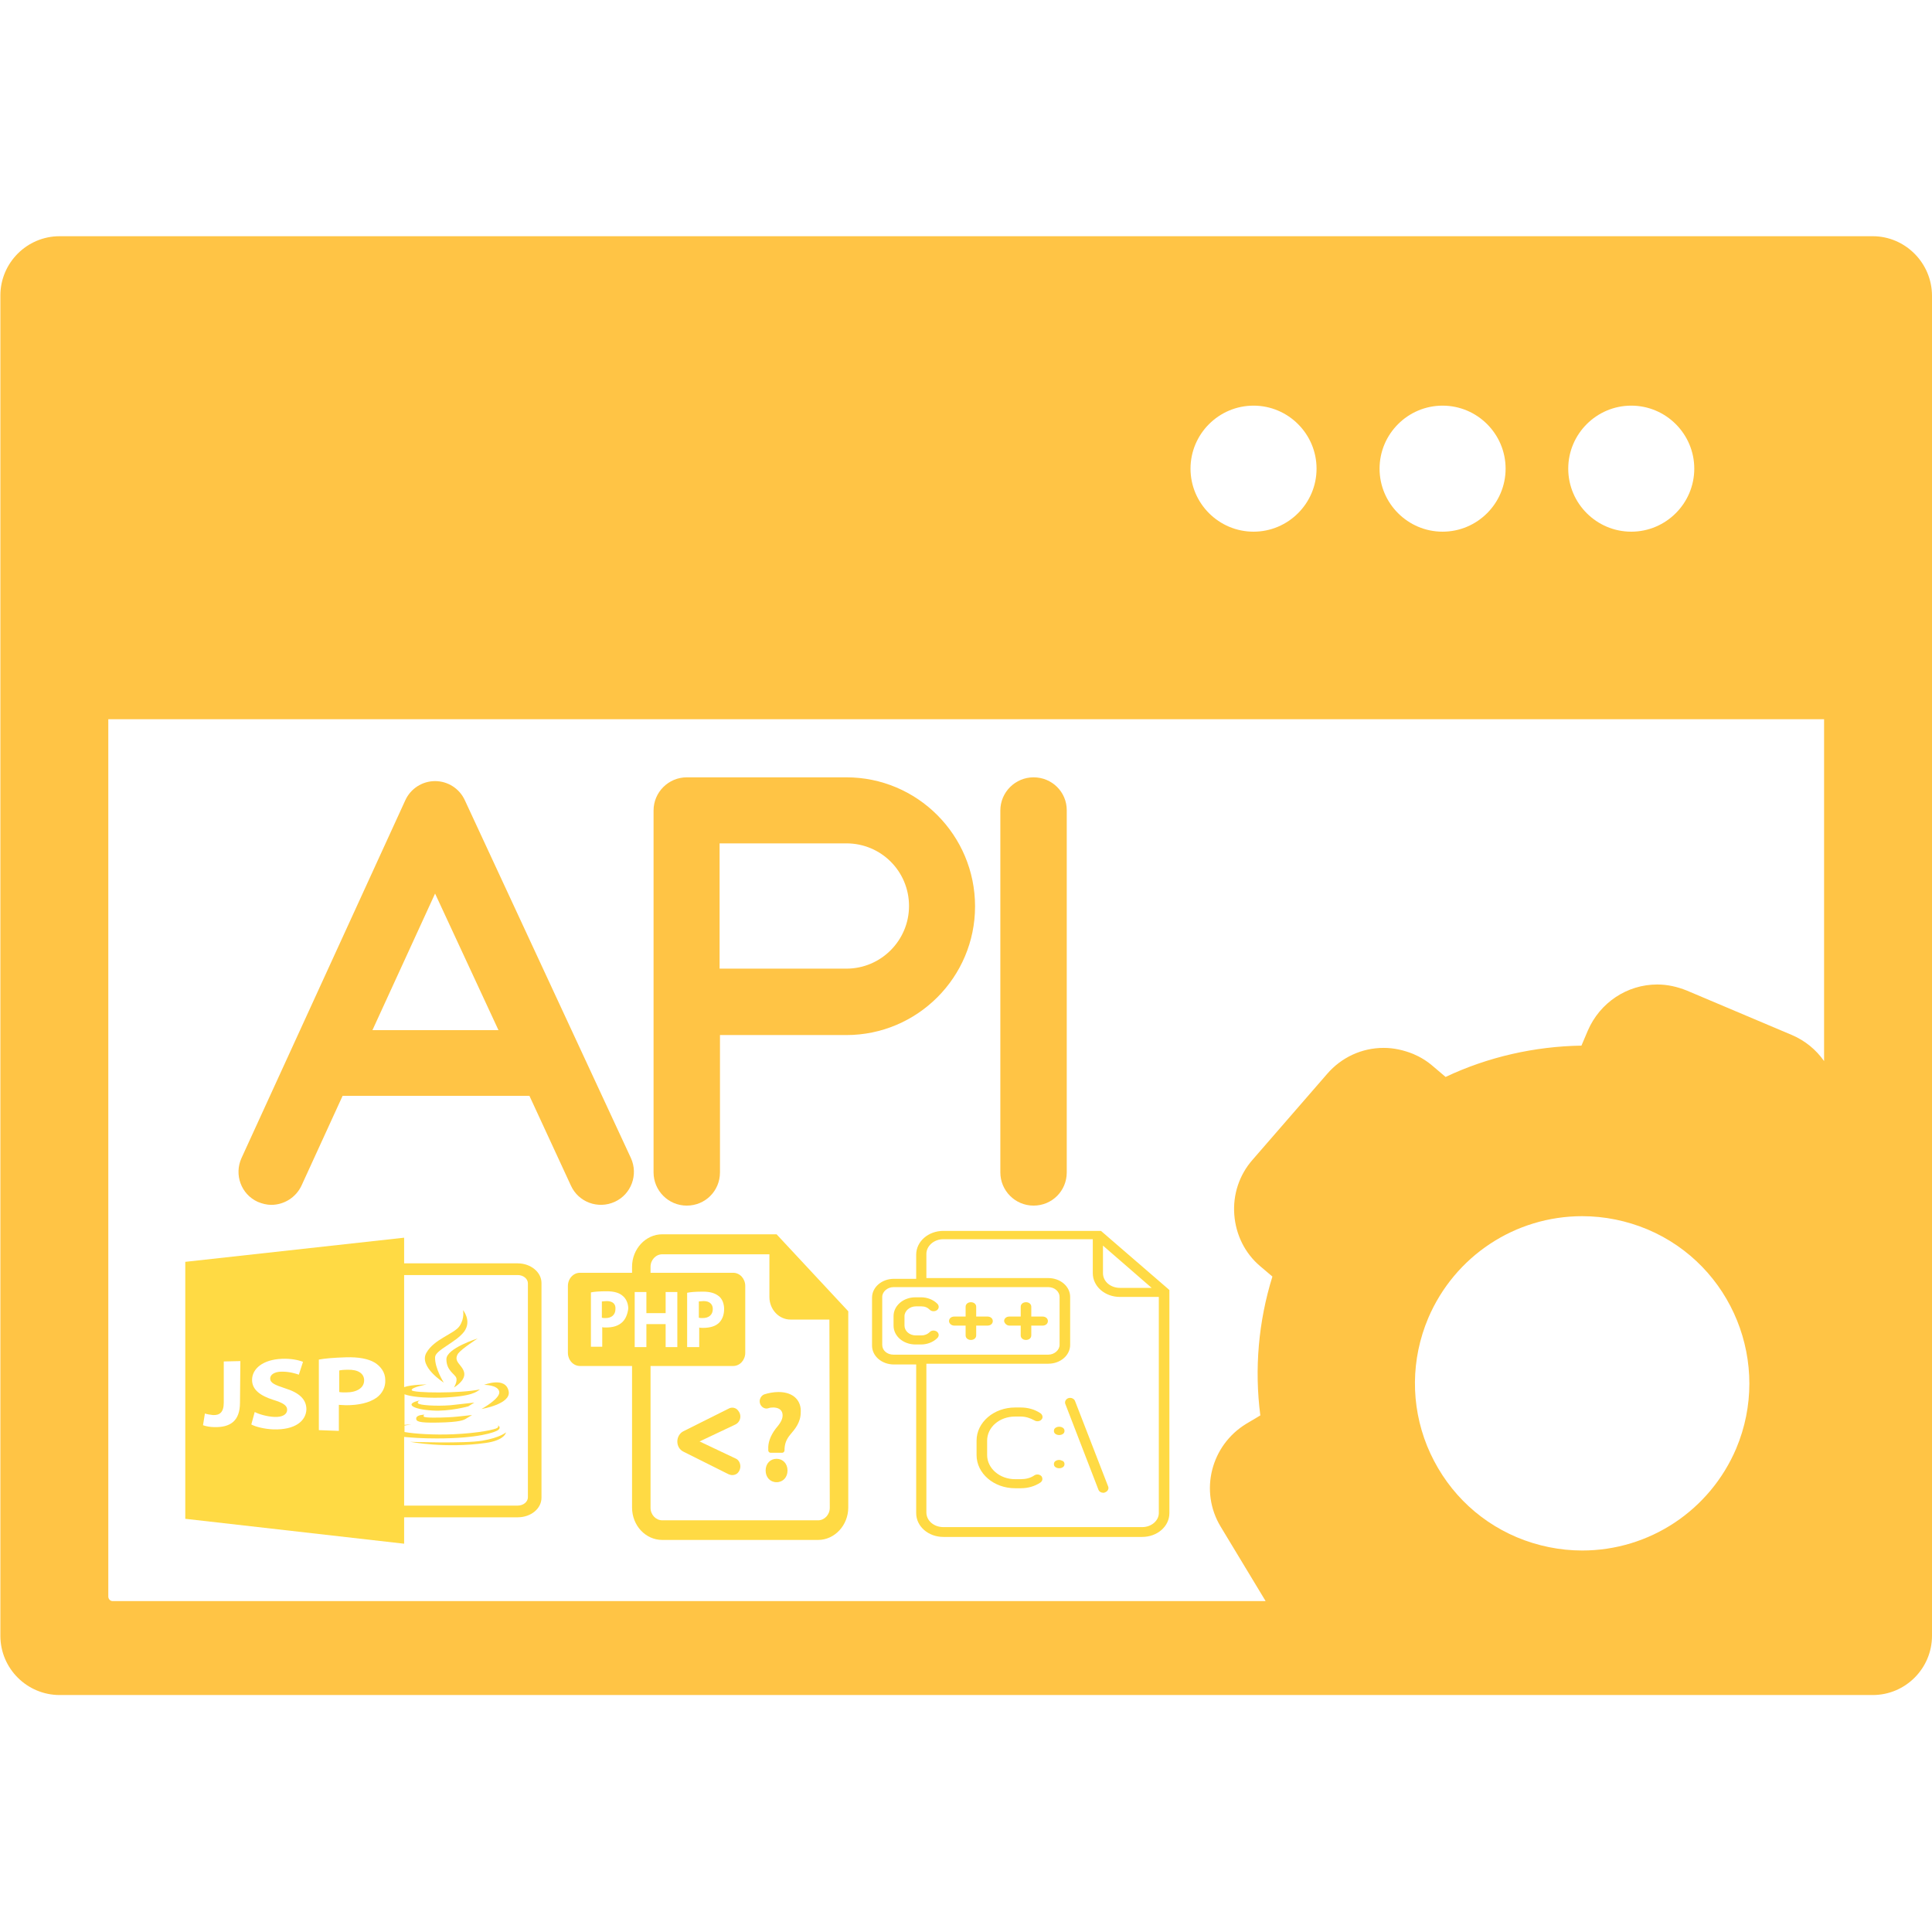 <?xml version="1.0" encoding="utf-8"?>
<!-- Generator: Adobe Illustrator 19.0.0, SVG Export Plug-In . SVG Version: 6.00 Build 0)  -->
<svg version="1.1" id="Capa_1" xmlns="http://www.w3.org/2000/svg" xmlns:xlink="http://www.w3.org/1999/xlink" x="0px" y="0px"
	 viewBox="-223 -156 512 512" style="enable-background:new -223 -156 512 512;" xml:space="preserve">
<style type="text/css">
	.st0{fill:#FFC445;}
	.st1{fill:#FFDA44;}
</style>
<g>
	<path class="st0" d="M-99.8,56.1c-1.4-3.1-4.5-5.1-7.9-5.1c0,0,0,0,0,0c-3.4,0-6.5,2-7.9,5.1l-43.4,94.8c-2,4.4-0.1,9.6,4.3,11.6
		c1.2,0.5,2.4,0.8,3.6,0.8c3.3,0,6.5-1.9,8-5.1l10.9-23.8h49.5l11,23.8c2,4.4,7.2,6.3,11.6,4.3c4.4-2,6.3-7.2,4.3-11.6L-99.8,56.1z
		 M-124.3,117l16.6-36.2l16.8,36.2H-124.3z"/>
	<path class="st0" d="M1.3,50H-41c-4.8,0-8.8,3.9-8.8,8.8v95.9c0,4.8,3.9,8.8,8.8,8.8s8.8-3.9,8.8-8.8v-36.4H1.3
		c18.8,0,34.1-15.3,34.1-34.1C35.4,65.3,20.1,50,1.3,50z M1.3,100.7h-33.6V67.5H1.3c9.2,0,16.6,7.4,16.6,16.6
		C17.9,93.2,10.5,100.7,1.3,100.7z"/>
	<path class="st0" d="M50.9,50c-4.8,0-8.8,3.9-8.8,8.8v95.9c0,4.8,3.9,8.8,8.8,8.8s8.8-3.9,8.8-8.8V58.7C59.7,53.9,55.8,50,50.9,50z
		"/>
	<path class="st0" d="M273.3-93.4h-480.5c-8.7,0-15.7,7.1-15.7,15.7v355.2c0,8.7,7.1,15.7,15.7,15.7h480.5c8.7,0,15.7-7.1,15.7-15.7
		V-77.6C289-86.3,281.9-93.4,273.3-93.4z M155.5,193.3c7-16.4,23-27,40.8-27c5.9,0,11.8,1.2,17.3,3.5c22.5,9.5,33,35.6,23.5,58.1
		c-7,16.4-23,27-40.8,27c0,0,0,0,0,0c-5.9,0-11.8-1.2-17.3-3.5c-10.9-4.6-19.3-13.2-23.8-24.2C150.8,216.3,150.9,204.2,155.5,193.3z
		 M209.3-48.5c9.2,0,16.7,7.5,16.7,16.7c0,9.2-7.5,16.7-16.7,16.7c-9.2,0-16.7-7.5-16.7-16.7C192.6-41,200.1-48.5,209.3-48.5z
		 M159.3-48.5c9.2,0,16.7,7.5,16.7,16.7c0,9.2-7.5,16.7-16.7,16.7c-9.2,0-16.7-7.5-16.7-16.7C142.6-41,150.1-48.5,159.3-48.5z
		 M109.2-48.5c9.2,0,16.7,7.5,16.7,16.7c0,9.2-7.5,16.7-16.7,16.7c-9.2,0-16.7-7.5-16.7-16.7C92.5-41,100-48.5,109.2-48.5z
		 M-194.3,267.1V34.6h454.7v90.6c-2.1-3-5-5.4-8.5-6.9L224,106.5c-2.5-1-5.1-1.6-7.8-1.6c-8,0-15.2,4.8-18.4,12.2l-1.7,4
		c-12.4,0.2-24.8,3-36,8.3l-3.3-2.8c-1.6-1.4-3.4-2.5-5.3-3.3c-2.5-1-5.1-1.6-7.8-1.6c-5.8,0-11.2,2.5-15,6.9l-19.8,22.8
		c-3.5,4-5.2,9.2-4.8,14.5c0.4,5.3,2.8,10.2,6.8,13.6l3.3,2.8c-3.7,11.9-4.8,24.5-3.2,36.8l-3.7,2.2c-9.4,5.7-12.5,17.9-6.8,27.3
		l11.9,19.7H-193C-193.7,268.4-194.3,267.8-194.3,267.1z"/>
</g>
<g>
	<g>
		<path class="st1" d="M-130.9,207c-1.1,0-1.9,0.1-2.2,0.2v5.7c0.5,0.1,1,0.1,1.8,0.1c2.9,0,4.8-1.2,4.8-3.2
			C-126.5,208-128.1,206.9-130.9,207z"/>
		<path class="st1" d="M-85.8,178.8h-29.7c-0.1,0-0.3,0-0.4,0V172l-58,6.4v68.1l58,6.6v-7c0.1,0,0.3,0,0.4,0h29.7
			c3.5,0,6.3-2.3,6.3-5.2V184C-79.5,181.1-82.4,178.8-85.8,178.8z M-159.4,215.7c0,5-2.7,6.6-6.8,6.5c-1,0-2.2-0.2-3-0.5l0.5-3.1
			c0.6,0.2,1.3,0.3,2.1,0.4c1.8,0.1,2.9-0.7,2.9-3.3v-10.9l4.4-0.1L-159.4,215.7L-159.4,215.7z M-150.6,222.8
			c-2.4-0.1-4.7-0.7-5.8-1.3l0.9-3.3c1.2,0.6,3.2,1.2,5.2,1.3c2.2,0.1,3.4-0.7,3.4-1.9c0-1.1-1-1.8-3.6-2.6
			c-3.5-1.1-5.7-2.7-5.7-5.3c0-3,2.9-5.4,7.9-5.6c2.4-0.1,4.3,0.3,5.6,0.8l-1.1,3.4c-0.9-0.3-2.4-0.8-4.5-0.8
			c-2.1,0-3.1,0.9-3.1,1.8c0,1.2,1.2,1.7,3.9,2.6c3.9,1.2,5.7,3,5.7,5.6C-141.9,220.5-144.7,223-150.6,222.8z M-123.2,214.4
			c-2,1.4-4.8,2-8.1,2c-0.7,0-1.4-0.1-1.9-0.1v6.9l-5.3-0.2v-18.7c1.6-0.3,3.9-0.5,7.2-0.6c3.4-0.1,5.9,0.4,7.6,1.4
			c1.6,1,2.8,2.6,2.8,4.6C-120.8,211.6-121.7,213.3-123.2,214.4z M-83.1,240.8c0,1.2-1.2,2.2-2.7,2.2h-29.7c-0.1,0-0.3,0-0.4,0
			v-18.2c2,0.2,4.8,0.4,8.7,0.4c10.8,0,15.5-1.6,16.3-2.3c0.8-0.7-0.2-1.2-0.2-1.2s0.4,0.3-0.1,0.7c-0.5,0.4-4.8,1.4-11.8,1.7
			c-4.9,0.2-10-0.1-12.8-0.6v-1.7c0.9-0.2,1.8-0.3,1.8-0.3c-0.2,0-0.9,0-1.8,0.1v-8.1c1.6,0.6,4.8,1,9.6,0.9
			c8.5-0.3,9.5-1.6,10.4-2.2c-4.9,1.1-18,1-18.1,0.2c-0.1-0.8,4-1.5,4-1.5s-4,0-6,0.7v-29.7c0.1,0,0.3,0,0.4,0h29.7
			c1.5,0,2.7,1,2.7,2.2L-83.1,240.8L-83.1,240.8z"/>
		<path class="st1" d="M-100,196.9c2.1-2.9-0.3-5.7-0.3-5.7s0.5,2.1-0.9,4.2c-1.4,2.1-6.7,3.4-8.8,7.1c-2.1,3.7,4.6,7.9,4.6,7.9
			s-2.4-3.8-2.3-6.7C-107.7,201.8-102.2,199.8-100,196.9z"/>
		<path class="st1" d="M-96.4,198.7c0,0-8.3,2.6-8.3,5.5c0,3,2.2,3.9,2.6,4.9c0.4,1-0.6,2.6-0.6,2.6s3.2-1.8,2.7-4
			c-0.5-2.1-3-2.8-1.6-5C-100.6,201.4-96.4,198.7-96.4,198.7z"/>
		<path class="st1" d="M-94.7,211c0,0,3.7,0,4,1.8c0.4,1.8-4.7,4.6-4.7,4.6s7.9-1.3,7.2-4.7C-89,208.7-94.7,211-94.7,211z"/>
		<path class="st1" d="M-112.2,215.9c-0.4-0.5,0.6-0.8,0.6-0.8c-4.5,0.9-2,2.4,3.2,2.7c4.5,0.3,9.5-1.1,9.5-1.1l1.6-1
			c0,0-3.6,0.4-6.3,0.7C-107.4,216.7-111.9,216.4-112.2,215.9z"/>
		<path class="st1" d="M-110.7,219.4c-0.2-0.3,0.2-0.5,0.2-0.5s-2,0-2.2,0.9c-0.1,0.9,0.6,1.3,5.7,1.2c6-0.1,7-0.7,7.6-1.1l1.5-0.9
			c-3.9,0.4-4.2,0.5-6.4,0.6C-106.6,219.7-110.5,219.8-110.7,219.4z"/>
		<path class="st1" d="M-95.2,225.8c-4.7,0.8-19.1,0.3-19.1,0.3s9.3,1.8,20,0.3c5.1-0.7,5.4-2.8,5.4-2.8S-90.5,225-95.2,225.8z"/>
	</g>
	<g>
	</g>
	<g>
	</g>
	<g>
	</g>
	<g>
	</g>
	<g>
	</g>
	<g>
	</g>
	<g>
	</g>
	<g>
	</g>
	<g>
	</g>
	<g>
	</g>
	<g>
	</g>
	<g>
	</g>
	<g>
	</g>
	<g>
	</g>
	<g>
	</g>
</g>
<g>
	<g>
		<path class="st1" d="M-62.2,188.8c-0.6,0-1,0.1-1.3,0.1v4.3c0.3,0.1,0.6,0.1,1,0.1c1.6,0,2.6-0.9,2.6-2.4
			C-59.8,189.6-60.6,188.8-62.2,188.8z"/>
		<path class="st1" d="M-34.1,190.9c0-1.3-0.9-2.1-2.4-2.1c-0.6,0-1.1,0.1-1.3,0.1v4.3c0.3,0.1,0.6,0.1,1,0.1
			C-35.1,193.3-34.1,192.4-34.1,190.9z"/>
		<path class="st1" d="M-17.2,171.1h-30.3c-4.4,0-8,3.9-8,8.6v1.6h-13.8c-1.8,0-3.2,1.6-3.2,3.5v17.7c0,1.9,1.4,3.5,3.2,3.5h13.8
			v37.5c0,4.8,3.6,8.6,8,8.6h41.3c4.4,0,8-3.9,8-8.6v-52L-17.2,171.1z M-58,194.3c-1.1,1.1-2.6,1.5-4.4,1.5c-0.4,0-0.8,0-1-0.1v5.2
			h-3v-14.4c0.9-0.2,2.3-0.3,4.2-0.3c1.9,0,3.3,0.4,4.2,1.2c0.9,0.7,1.5,2,1.5,3.4C-56.7,192.3-57.2,193.5-58,194.3z M-46.6,192
			v-5.6h3.1V201h-3.1v-6.1h-5.1v6.1h-3.1v-14.6h3.1v5.6C-51.7,192-46.6,192-46.6,192z M-6.2,246.9h-41.3c-1.7,0-3.1-1.5-3.1-3.3V206
			h21.9c1.8,0,3.2-1.6,3.2-3.5v-17.7c0-1.9-1.4-3.5-3.2-3.5h-21.9v-1.6c0-1.8,1.4-3.3,3.1-3.3l28.4,0v11.3c0,3.3,2.5,6,5.6,6l10.3,0
			l0.1,49.9C-3.1,245.4-4.5,246.9-6.2,246.9z M-40.9,201v-14.4c0.9-0.2,2.3-0.3,4.2-0.3c1.9,0,3.2,0.4,4.2,1.2
			c0.9,0.7,1.4,2,1.4,3.4c0,1.4-0.4,2.6-1.2,3.5c-1,1.1-2.6,1.5-4.4,1.5c-0.4,0-0.8,0-1-0.1v5.2L-40.9,201L-40.9,201z"/>
		<path class="st1" d="M-26.8,219.4c0-0.8-0.4-1.5-1-2c-0.6-0.4-1.4-0.5-2.1-0.1l-12,6c-1,0.5-1.6,1.6-1.6,2.7
			c0,1.2,0.6,2.2,1.6,2.7l12,6c0.7,0.3,1.4,0.3,2.1-0.1c0.6-0.4,1-1.2,1-2c0-0.9-0.5-1.8-1.3-2.1l-9.5-4.5l9.5-4.5
			C-27.3,221.1-26.8,220.3-26.8,219.4z"/>
		<path class="st1" d="M-16.7,212.9c-1.4,0-2.7,0.3-3.7,0.6c-0.9,0.3-1.5,1.4-1.2,2.4c0.3,1,1.3,1.6,2.2,1.3
			c0.5-0.2,1.1-0.2,1.5-0.2c1.6,0.1,2.3,0.9,2.3,2.1c0,1.2-0.8,2.3-1.9,3.6c-1.4,1.9-2,3.7-1.9,5.4l0,0.3c0,0.3,0.3,0.6,0.6,0.6h3.1
			c0.3,0,0.6-0.3,0.6-0.6c0-1.6,0.4-2.9,1.6-4.3c1.2-1.4,2.7-3.2,2.7-5.8C-10.6,215.4-12.5,212.9-16.7,212.9z"/>
		<path class="st1" d="M-17.2,230.6c-1.7,0-2.9,1.3-2.9,3.1c0,1.8,1.2,3.1,2.9,3.1c1.7,0,2.9-1.3,2.9-3.1
			C-14.3,231.9-15.5,230.6-17.2,230.6z"/>
	</g>
	<g>
	</g>
	<g>
	</g>
	<g>
	</g>
	<g>
	</g>
	<g>
	</g>
	<g>
	</g>
	<g>
	</g>
	<g>
	</g>
	<g>
	</g>
	<g>
	</g>
	<g>
	</g>
	<g>
	</g>
	<g>
	</g>
	<g>
	</g>
	<g>
	</g>
</g>
<g>
	<g>
		<path class="st1" d="M86.9,186.3C86.9,186.3,86.9,186.3,86.9,186.3c0-0.1,0-0.1,0-0.1c0,0,0-0.1,0-0.1c0,0,0,0,0,0
			c0,0,0-0.1,0-0.1c0,0,0,0,0,0c0,0,0-0.1,0-0.1c0,0,0,0,0,0c0,0,0-0.1-0.1-0.1c0,0,0,0,0,0c0,0,0,0-0.1-0.1c0,0,0,0,0,0
			c0,0-0.1-0.1-0.1-0.1l-17.6-15.2c0,0-0.1-0.1-0.1-0.1c0,0,0,0,0,0c0,0-0.1,0-0.1-0.1c0,0,0,0,0,0c0,0-0.1,0-0.1,0c0,0,0,0,0,0
			c0,0-0.1,0-0.1,0c0,0,0,0,0,0c0,0-0.1,0-0.1,0c0,0,0,0,0,0c0,0-0.1,0-0.1,0c0,0,0,0,0,0c0,0-0.1,0-0.1,0c0,0-0.1,0-0.1,0H27
			c-4,0-7.2,2.8-7.2,6.3v6.4h-5.9c-3.2,0-5.8,2.2-5.8,5v12.7c0,2.8,2.6,5,5.8,5h5.9v39.4c0,3.5,3.2,6.3,7.2,6.3h52.7
			c4,0,7.2-2.8,7.2-6.3v-58.3C86.9,186.4,86.9,186.4,86.9,186.3z M69.3,174.1l12.9,11.2h-8.4c-2.5,0-4.5-1.7-4.5-3.9V174.1z
			 M10.8,200.4v-12.7c0-1.4,1.4-2.6,3-2.6h41c1.7,0,3,1.2,3,2.6v12.7c0,1.4-1.4,2.6-3,2.6H21.1c0,0,0,0,0,0c0,0,0,0,0,0h-7.3
			C12.1,203,10.8,201.9,10.8,200.4z M79.7,248.7H27c-2.5,0-4.5-1.7-4.5-3.9v-39.4h32.3c3.2,0,5.8-2.2,5.8-5v-12.7c0-2.8-2.6-5-5.8-5
			H22.5v-6.4c0-2.1,2-3.9,4.5-3.9h39.6v9c0,3.5,3.2,6.3,7.2,6.3h10.3v57.1C84.2,246.9,82.2,248.7,79.7,248.7z"/>
		<path class="st1" d="M57.7,222.1c-0.4,0-0.7,0.1-1,0.3c-0.3,0.2-0.4,0.5-0.4,0.8c0,0.3,0.1,0.6,0.4,0.8c0.3,0.2,0.6,0.3,1,0.3
			s0.7-0.1,1-0.3c0.3-0.2,0.4-0.5,0.4-0.8c0-0.3-0.1-0.6-0.4-0.8C58.4,222.2,58.1,222.1,57.7,222.1z"/>
		<path class="st1" d="M57.7,230.9c-0.4,0-0.7,0.1-1,0.3c-0.3,0.2-0.4,0.5-0.4,0.8s0.1,0.6,0.4,0.8c0.3,0.2,0.6,0.3,1,0.3
			s0.7-0.1,1-0.3c0.3-0.2,0.4-0.5,0.4-0.8s-0.1-0.6-0.4-0.8C58.4,231.1,58.1,230.9,57.7,230.9z"/>
		<path class="st1" d="M21.1,200.3c1.6,0,3.2-0.6,4.3-1.7c0.5-0.5,0.5-1.2-0.1-1.7c-0.6-0.4-1.4-0.4-1.9,0.1
			c-0.6,0.6-1.4,0.9-2.2,0.9h-1.5c-1.7,0-3-1.2-3-2.6v-2.5c0-1.4,1.4-2.6,3-2.6h1.5c0.9,0,1.6,0.3,2.2,0.9c0.5,0.5,1.4,0.5,1.9,0.1
			c0.6-0.4,0.6-1.2,0.1-1.7c-1.1-1.1-2.7-1.7-4.3-1.7h-1.5c-3.2,0-5.8,2.2-5.8,5v2.5c0,2.8,2.6,5,5.8,5H21.1z"/>
		<path class="st1" d="M29.9,195.3h3v2.6c0,0.7,0.6,1.2,1.4,1.2c0.8,0,1.4-0.5,1.4-1.2v-2.6h3c0.8,0,1.4-0.5,1.4-1.2
			c0-0.7-0.6-1.2-1.4-1.2h-3v-2.6c0-0.7-0.6-1.2-1.4-1.2c-0.8,0-1.4,0.5-1.4,1.2v2.6h-3c-0.8,0-1.4,0.5-1.4,1.2
			C28.5,194.7,29.1,195.3,29.9,195.3z"/>
		<path class="st1" d="M44.5,195.3h3v2.6c0,0.7,0.6,1.2,1.4,1.2s1.4-0.5,1.4-1.2v-2.6h3c0.8,0,1.4-0.5,1.4-1.2
			c0-0.7-0.6-1.2-1.4-1.2h-3v-2.6c0-0.7-0.6-1.2-1.4-1.2s-1.4,0.5-1.4,1.2v2.6h-3c-0.8,0-1.4,0.5-1.4,1.2
			C43.2,194.7,43.8,195.3,44.5,195.3z"/>
		<path class="st1" d="M46,219.4h1.5c1.3,0,2.5,0.4,3.6,1c0.6,0.4,1.5,0.3,1.9-0.2c0.5-0.5,0.3-1.3-0.3-1.7c-1.5-1-3.3-1.5-5.2-1.5
			H46c-5.6,0-10.2,3.9-10.2,8.8v3.8c0,4.9,4.6,8.8,10.2,8.8h1.5c1.9,0,3.7-0.5,5.2-1.5c0.6-0.4,0.7-1.1,0.3-1.7
			c-0.5-0.5-1.3-0.6-1.9-0.2c-1,0.7-2.3,1-3.6,1H46c-4.1,0-7.4-2.9-7.4-6.4v-3.8C38.6,222.2,41.9,219.4,46,219.4z"/>
		<path class="st1" d="M61.9,215.3c-0.2-0.6-1-1-1.7-0.8c-0.7,0.2-1.1,0.9-0.9,1.5l8.8,22.8c0.2,0.5,0.7,0.8,1.3,0.8
			c0.1,0,0.3,0,0.4-0.1c0.7-0.2,1.1-0.9,0.9-1.5L61.9,215.3z"/>
	</g>
	<g>
	</g>
	<g>
	</g>
	<g>
	</g>
	<g>
	</g>
	<g>
	</g>
	<g>
	</g>
	<g>
	</g>
	<g>
	</g>
	<g>
	</g>
	<g>
	</g>
	<g>
	</g>
	<g>
	</g>
	<g>
	</g>
	<g>
	</g>
	<g>
	</g>
</g>
</svg>
